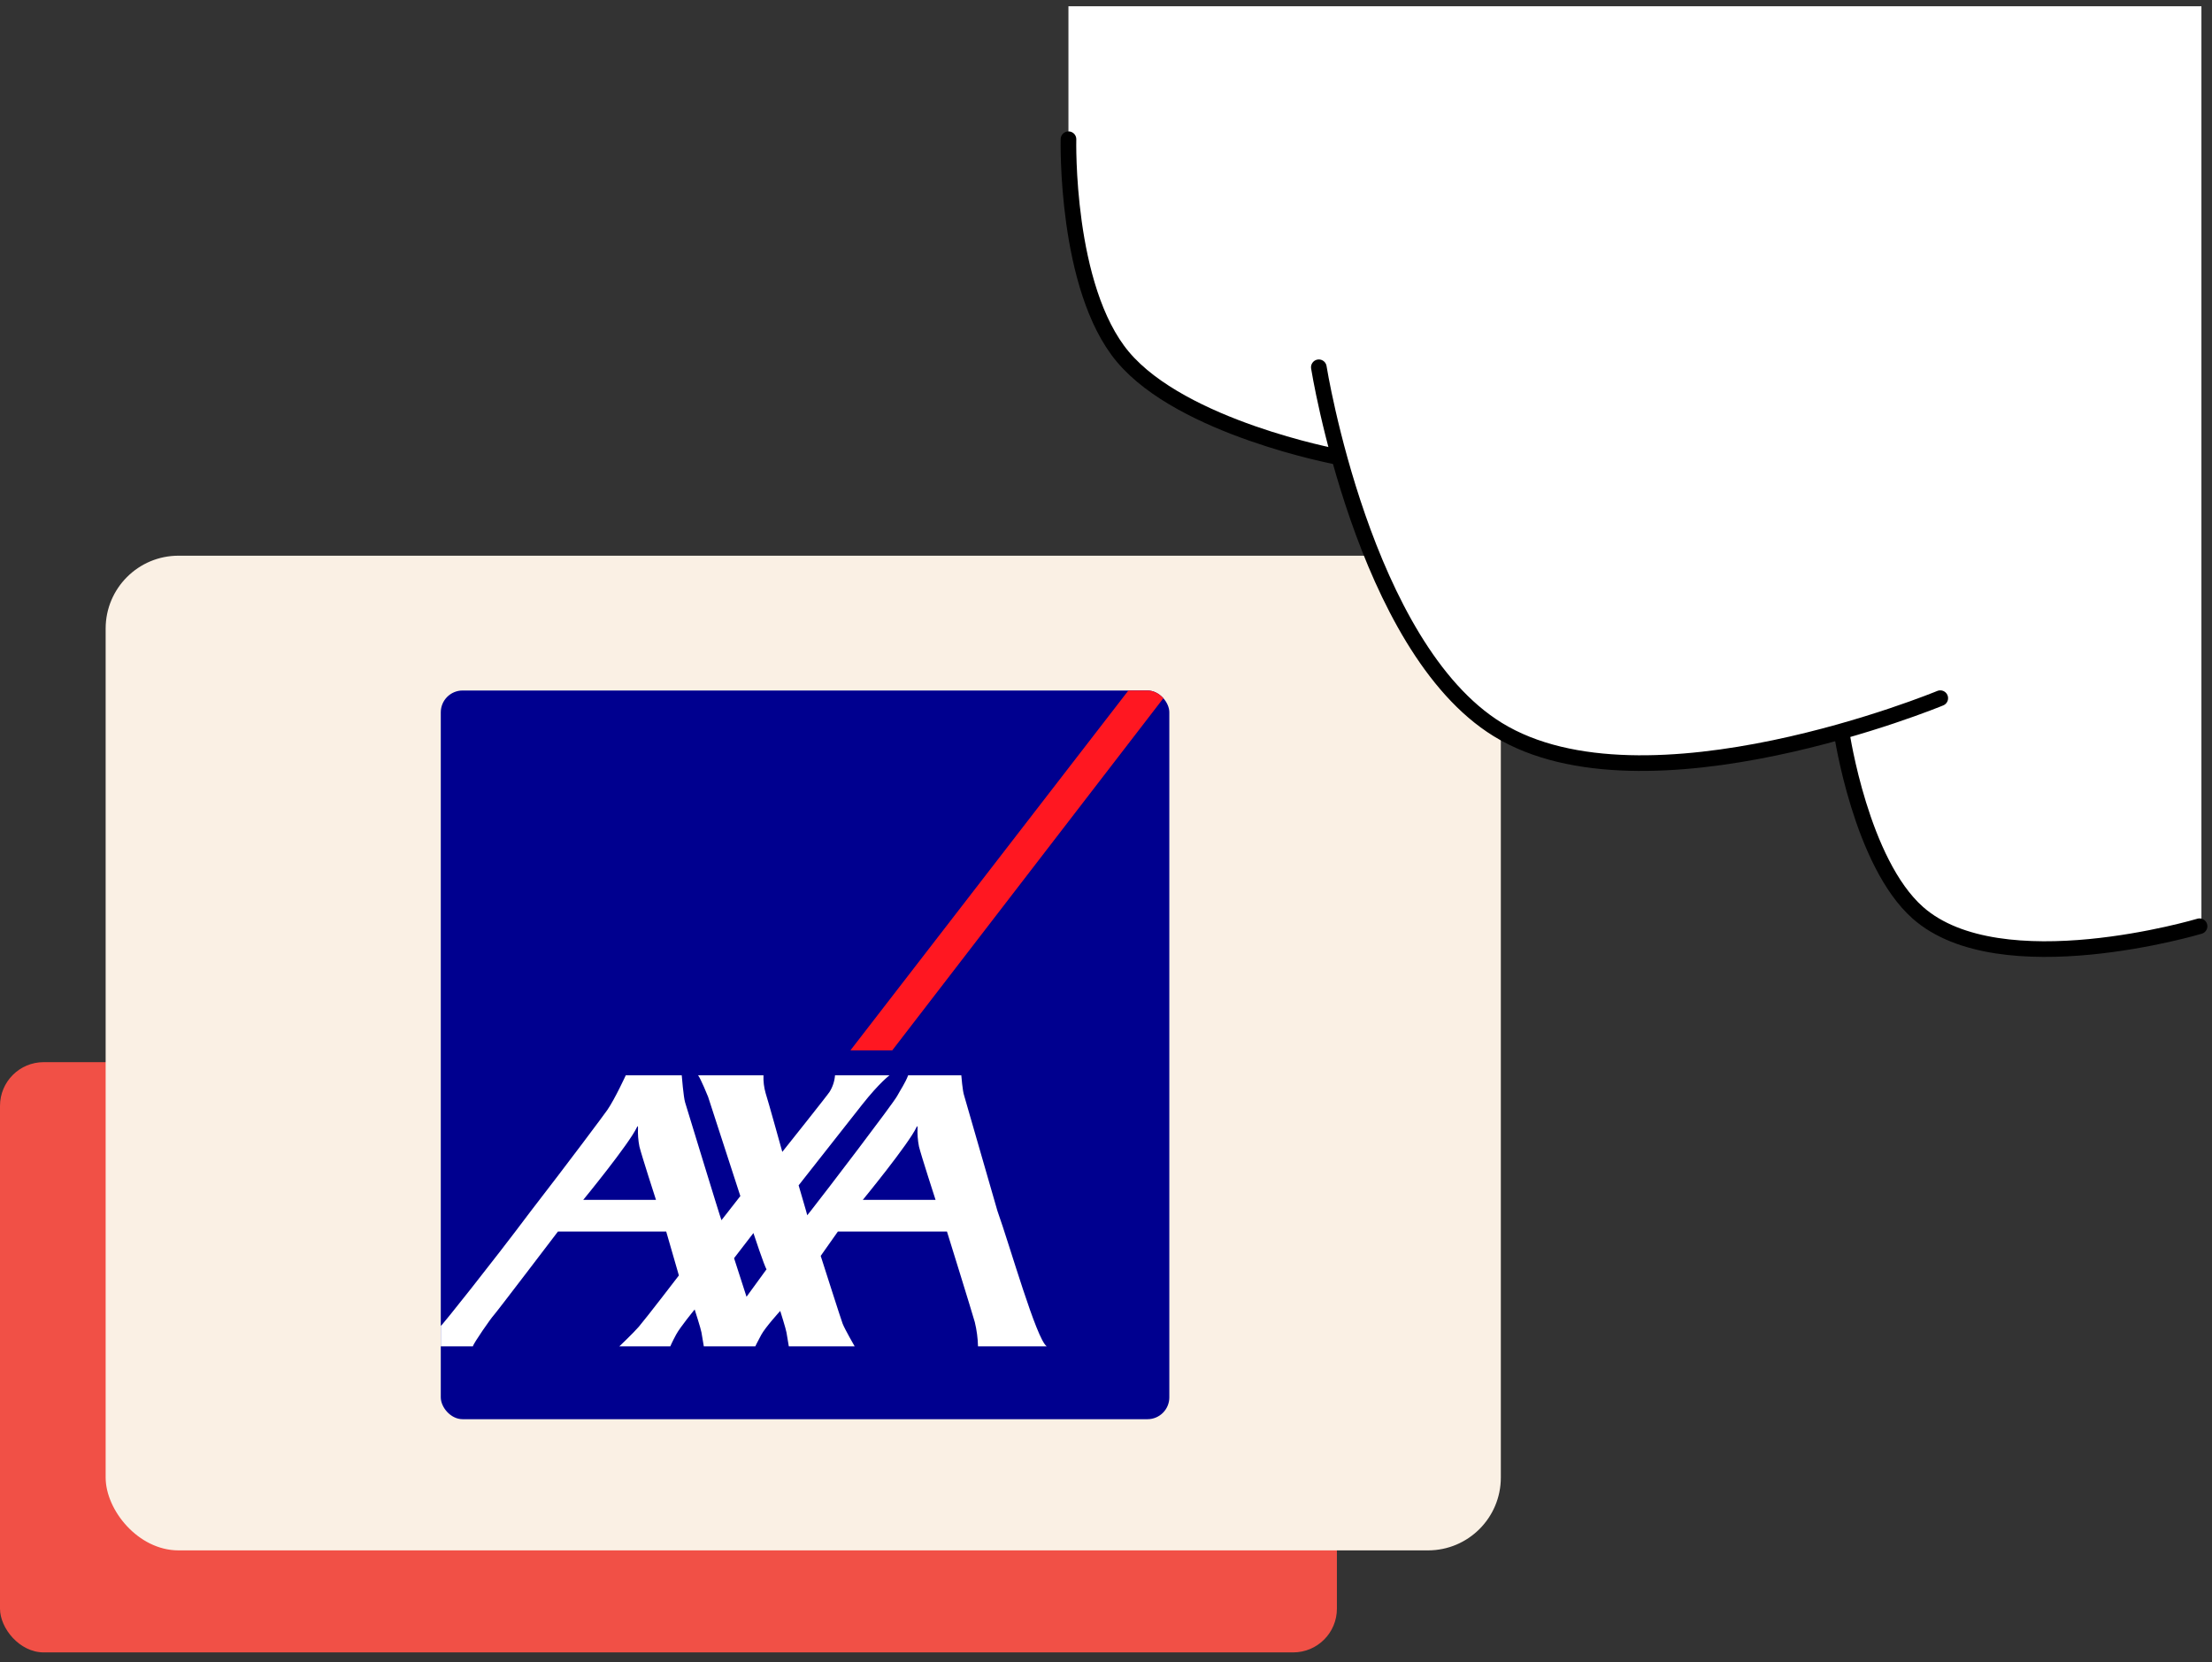 <svg width="209" height="157" viewBox="0 0 209 157" fill="none" xmlns="http://www.w3.org/2000/svg">
<rect x="0" y="0" width="209" height="157" fill="#333333" stroke="none"/>
<rect y="100.336" width="126.317" height="55.758" rx="4.13" fill="#F15046"/>
<rect x="9.982" y="52.494" width="131.824" height="93.963" rx="6.884" fill="#FAF0E4"/>
<g clip-path="url(#clip0_192_3879)">
<path d="M110.483 65.229H41.647V134.065H110.483V65.229Z" fill="#00008F"/>
<path d="M80.35 99.224H84.303L110.483 65.228H106.616L80.35 99.224Z" fill="#FF1721"/>
<path d="M94.243 114.394C95.443 117.751 97.915 126.486 98.898 127.182H92.407C92.388 126.41 92.286 125.642 92.103 124.891C91.823 123.893 89.475 116.34 89.475 116.34H79.165L77.544 118.638C77.544 118.638 79.491 124.732 79.612 125.031C79.822 125.57 80.752 127.182 80.752 127.182H74.531C74.531 127.182 74.37 126.251 74.309 125.864C74.261 125.551 73.72 123.836 73.72 123.836C73.72 123.836 72.31 125.381 71.926 126.097C71.538 126.812 71.366 127.182 71.366 127.182H66.5C66.5 127.182 66.338 126.251 66.277 125.864C66.23 125.551 65.635 123.699 65.635 123.699C65.635 123.699 64.272 125.353 63.884 126.068C63.499 126.784 63.333 127.182 63.333 127.182H58.52C58.52 127.182 59.88 125.887 60.356 125.331C61.157 124.389 64.144 120.485 64.144 120.485L62.947 116.34H52.715C52.715 116.34 46.881 124.006 46.651 124.243C46.418 124.476 44.718 126.917 44.68 127.182H41.645V125.252C41.682 125.211 41.722 125.172 41.764 125.136C41.858 125.067 46.187 119.693 50.164 114.394C53.738 109.773 57.091 105.279 57.385 104.851C58.098 103.816 59.125 101.581 59.125 101.581H64.414C64.414 101.581 64.578 103.637 64.732 104.136C64.87 104.577 68.093 115.152 68.168 115.266L69.951 112.986L66.904 103.61C66.904 103.61 66.191 101.845 65.958 101.581H72.137C72.115 102.148 72.183 102.715 72.339 103.261C72.59 104.034 73.915 108.814 73.915 108.814C73.915 108.814 78.129 103.531 78.375 103.152C78.675 102.679 78.853 102.139 78.896 101.581H84.044C84.044 101.581 83.102 102.27 81.45 104.359C80.895 105.062 75.458 111.972 75.458 111.972C75.458 111.972 75.933 113.589 76.164 114.394C76.227 114.625 76.271 114.782 76.271 114.798C76.271 114.805 76.39 114.658 76.597 114.394C77.999 112.617 84.38 104.25 84.767 103.534C85.078 102.955 85.537 102.297 85.806 101.581H90.829C90.829 101.581 90.945 103.081 91.098 103.496L94.243 114.394ZM86.6 106.474C85.862 108.061 81.521 113.346 81.521 113.346H88.396C88.396 113.346 87.063 109.242 86.831 108.317C86.712 107.726 86.667 107.122 86.696 106.519C86.696 106.435 86.68 106.299 86.6 106.474ZM60.185 106.474C59.447 108.061 55.106 113.346 55.106 113.346H61.981C61.981 113.346 60.65 109.242 60.417 108.317C60.299 107.726 60.253 107.122 60.282 106.519C60.282 106.435 60.266 106.299 60.185 106.474ZM70.535 122.499L72.428 119.899C72.253 119.712 71.187 116.48 71.187 116.48L69.358 118.853L70.535 122.499Z" fill="white"/>
</g>
<path d="M105.803 34.276C100.411 27.611 100.951 12.866 100.951 12.866V0.591H208V87.658C208 87.658 190.833 93.4 182.879 87.658C176.288 82.899 174.03 68.817 174.03 68.817C174.03 68.817 151.227 76.207 140.345 68.817C131.105 62.542 127.213 43.41 127.213 43.41C127.213 43.41 111.521 41.343 105.803 34.276Z" fill="white"/>
<path d="M100.955 13.151C100.955 13.151 100.616 27.183 106.099 33.713C111.726 40.413 126.296 43.143 126.296 43.143" stroke="black" stroke-width="1.477" stroke-linecap="round"/>
<path d="M124.609 34.695C124.609 34.695 128.819 61.092 141.506 68.91C155.444 77.5 183.325 65.953 183.325 65.953" stroke="black" stroke-width="1.477" stroke-linecap="round"/>
<path d="M174.031 69.332C174.031 69.332 175.838 81.484 181.212 86.229C189.012 93.115 207.824 87.496 207.824 87.496" stroke="black" stroke-width="1.477" stroke-linecap="round"/>
<defs>
<clipPath id="clip0_192_3879">
<rect x="41.647" y="65.228" width="68.837" height="68.837" rx="2.065" fill="white"/>
</clipPath>
</defs>
</svg>
